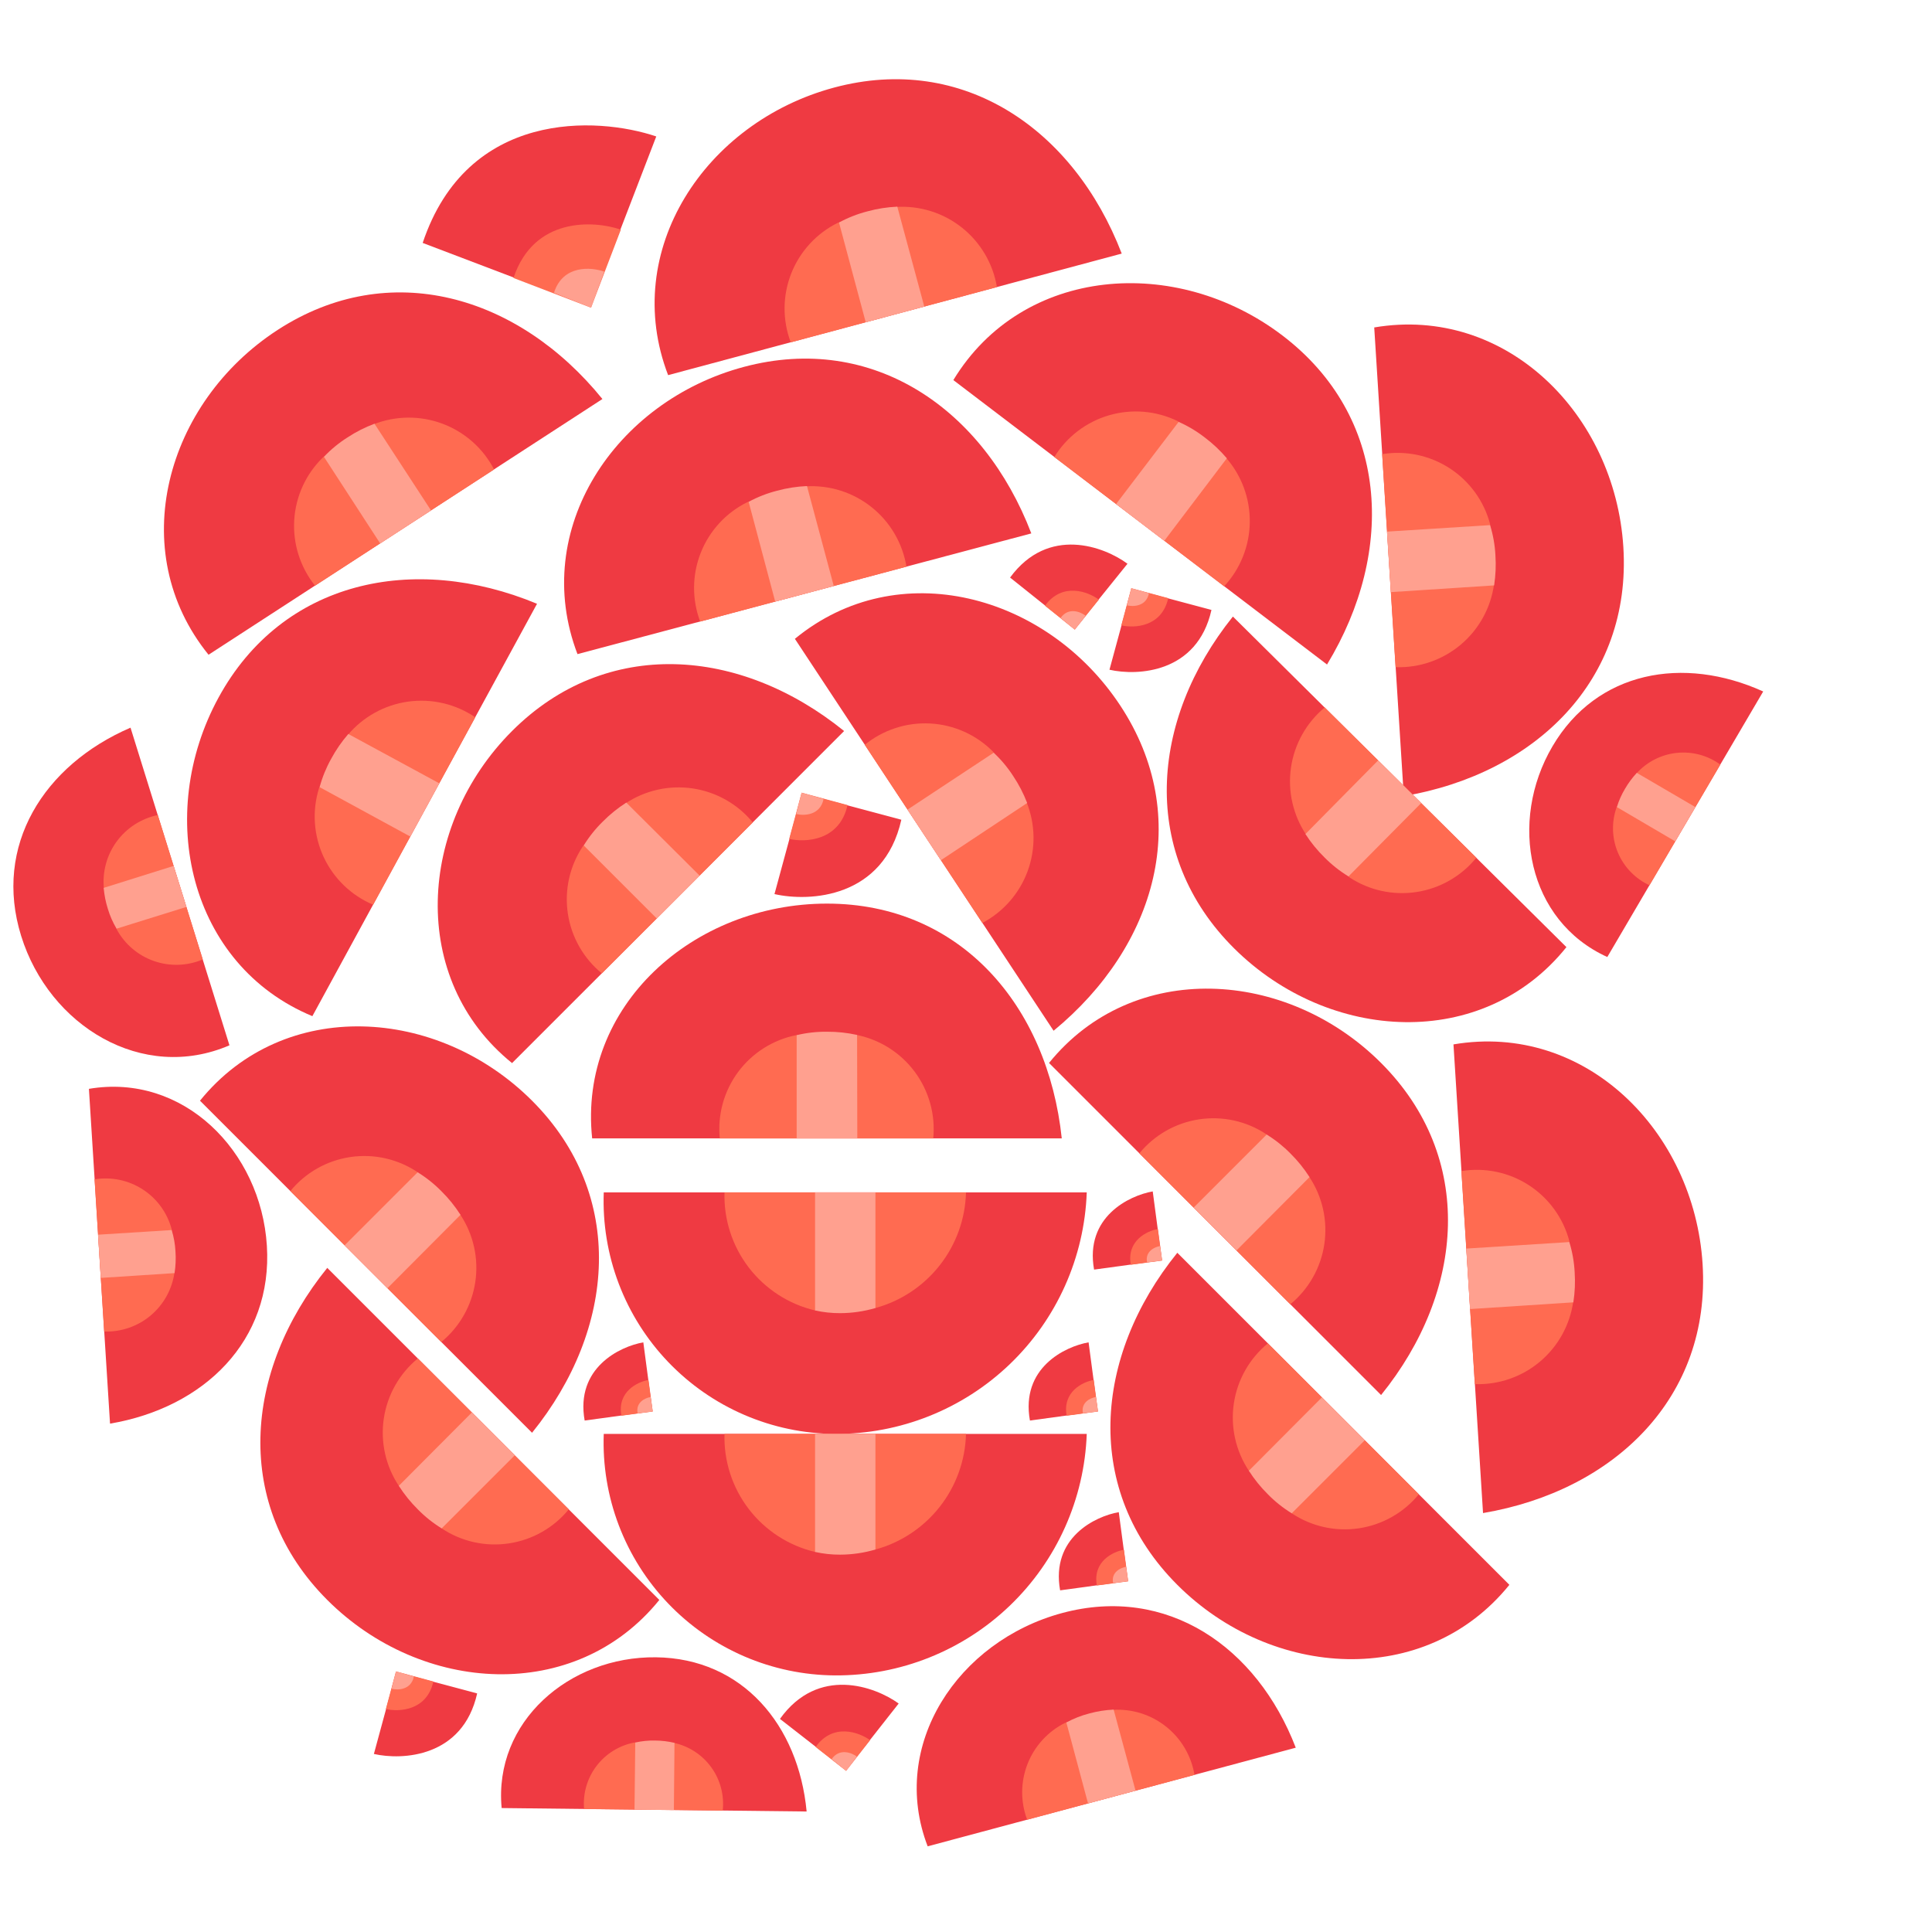<svg width="512" height="512" viewBox="0 0 512 512" fill="none" xmlns="http://www.w3.org/2000/svg">
<g clip-path="url(#clip0)">
<path d="M312 420C336.992 444.992 377.752 447.504 400 420L312 332C289.752 359.504 287.008 395.008 312 420Z" fill="#EF3A42"/>
<path d="M86.73 424C111.722 448.992 152.482 451.504 174.73 424L86.73 336C64.482 363.504 61.738 399.008 86.73 424Z" fill="#EF3A42"/>
<path d="M141 291.697C116.008 266.705 75.248 264.193 53 291.697L141 379.697C163.248 352.193 165.992 316.689 141 291.697Z" fill="#EF3A42"/>
<path d="M366 281.697C341.008 256.705 300.248 254.193 278 281.697L366 369.697C388.248 342.193 390.992 306.689 366 281.697Z" fill="#EF3A42"/>
<path d="M135.697 193.73C110.705 218.722 108.193 259.482 135.697 281.73L223.697 193.73C196.193 171.482 160.689 168.738 135.697 193.73Z" fill="#EF3A42"/>
<path d="M296.864 186.949C277.394 157.452 237.966 146.814 210.653 169.296L279.211 273.16C306.524 250.678 316.335 216.447 296.864 186.949Z" fill="#EF3A42"/>
<path d="M327.121 251.39C352.223 276.271 392.994 278.602 415.12 250.999L326.73 163.391C304.604 190.994 302.018 226.509 327.121 251.39Z" fill="#EF3A42"/>
<path d="M451.204 334.962C448.979 299.688 420.062 270.853 385.185 276.776L393.019 400.98C427.895 395.057 453.429 370.236 451.204 334.962Z" fill="#EF3A42"/>
<path d="M430.204 144.962C427.979 109.688 399.062 80.853 364.185 86.777L372.019 210.981C406.895 205.057 432.429 180.236 430.204 144.962Z" fill="#EF3A42"/>
<path d="M57.906 184.882C40.998 215.919 50.11 255.727 82.781 269.293L142.317 160.007C109.646 146.441 74.814 153.845 57.906 184.882Z" fill="#EF3A42"/>
<path d="M197.18 97.218C163.023 106.303 140.405 140.305 153.04 173.348L273.309 141.357C260.674 108.315 231.336 88.133 197.18 97.218Z" fill="#EF3A42"/>
<path d="M330.96 389.76C327.469 384.508 326.052 378.147 326.983 371.91C327.914 365.673 331.128 360.003 336 356L376 396C372.014 400.871 366.358 404.085 360.132 405.017C353.907 405.948 347.558 404.531 342.32 401.04L330.96 389.76Z" fill="#FF6B51"/>
<path d="M105.69 393.76C102.199 388.508 100.782 382.147 101.713 375.91C102.644 369.673 105.857 364.003 110.73 360L150.73 400C146.743 404.871 141.087 408.085 134.862 409.017C128.637 409.948 122.288 408.531 117.05 405.04L105.69 393.76Z" fill="#FF6B51"/>
<path d="M121.981 321.889C125.472 327.141 126.889 333.501 125.958 339.739C125.027 345.976 121.814 351.645 116.941 355.649L76.941 315.649C80.928 310.777 86.584 307.563 92.809 306.632C99.034 305.7 105.383 307.118 110.621 310.609L121.981 321.889Z" fill="#FF6B51"/>
<path d="M346.981 311.889C350.472 317.141 351.889 323.501 350.958 329.739C350.027 335.976 346.814 341.645 341.941 345.649L301.941 305.649C305.928 300.777 311.584 297.563 317.809 296.632C324.034 295.7 330.383 297.118 335.621 300.609L346.981 311.889Z" fill="#FF6B51"/>
<path d="M165.741 212.921C170.992 209.43 177.353 208.013 183.59 208.944C189.828 209.876 195.497 213.089 199.501 217.961L159.501 257.961C154.629 253.975 151.415 248.319 150.484 242.094C149.552 235.868 150.97 229.519 154.461 224.281L165.741 212.921Z" fill="#FF6B51"/>
<path d="M272.036 212.532C274.402 218.378 274.515 224.893 272.351 230.817C270.188 236.741 265.903 241.65 260.326 244.595L229.163 197.384C234.046 193.411 240.232 191.397 246.517 191.733C252.803 192.069 258.739 194.732 263.17 199.203L272.036 212.532Z" fill="#FF6B51"/>
<path d="M346.179 221.262C342.664 216.025 341.219 209.671 342.122 203.43C343.026 197.188 346.214 191.505 351.068 187.48L391.246 227.302C387.281 232.191 381.639 235.43 375.418 236.389C369.197 237.348 362.842 235.959 357.589 232.491L346.179 221.262Z" fill="#FF6B51"/>
<path d="M416.942 344.811C416.088 351.06 412.945 356.768 408.123 360.832C403.3 364.896 397.141 367.024 390.839 366.806L387.278 310.35C393.489 309.331 399.858 310.659 405.144 314.077C410.43 317.494 414.256 322.756 415.877 328.838L416.942 344.811Z" fill="#FF6B51"/>
<path d="M395.942 154.812C395.088 161.06 391.945 166.769 387.123 170.833C382.3 174.896 376.141 177.025 369.839 176.807L366.278 120.35C372.49 119.332 378.858 120.66 384.144 124.077C389.43 127.495 393.256 132.756 394.878 138.838L395.942 154.812Z" fill="#FF6B51"/>
<path d="M92.149 194.798C96.2 189.965 101.9 186.808 108.146 185.938C114.392 185.068 120.739 186.548 125.957 190.09L98.895 239.765C93.095 237.318 88.413 232.802 85.76 227.094C83.107 221.386 82.672 214.895 84.54 208.884L92.149 194.798Z" fill="#FF6B51"/>
<path d="M213.544 128.89C219.839 128.505 226.052 130.469 230.981 134.403C235.91 138.337 239.203 143.961 240.222 150.184L185.555 164.725C183.34 158.833 183.396 152.328 185.713 146.475C188.03 140.622 192.441 135.84 198.088 133.06L213.544 128.89Z" fill="#FF6B51"/>
<path d="M361.68 381.68L342.32 401.04C340.015 399.625 337.892 397.933 336 396C334.093 394.114 332.402 392.021 330.96 389.76L350.32 370.32L361.68 381.68Z" fill="#FFA08F"/>
<path d="M136.41 385.68L117.05 405.04C114.744 403.625 112.622 401.933 110.73 400C108.822 398.114 107.132 396.021 105.69 393.76L125.05 374.32L136.41 385.68Z" fill="#FFA08F"/>
<path d="M91.318 330.026L110.678 310.666C112.983 312.08 115.106 313.773 116.998 315.706C118.906 317.591 120.596 319.685 122.038 321.946L102.678 341.386L91.318 330.026Z" fill="#FFA08F"/>
<path d="M316.318 320.026L335.678 300.666C337.984 302.081 340.106 303.773 341.998 305.706C343.906 307.592 345.596 309.685 347.038 311.946L327.678 331.386L316.318 320.026Z" fill="#FFA08F"/>
<path d="M174.054 243.418L154.694 224.058C156.108 221.753 157.801 219.63 159.734 217.738C161.619 215.83 163.712 214.14 165.974 212.698L185.414 232.058L174.054 243.418Z" fill="#FFA08F"/>
<path d="M240.491 214.559L263.341 199.476C265.316 201.324 267.056 203.408 268.522 205.681C270.013 207.911 271.249 210.301 272.208 212.806L249.341 227.967L240.491 214.559Z" fill="#FFA08F"/>
<path d="M376.638 212.813L357.364 232.259C355.053 230.854 352.922 229.171 351.022 227.247C349.106 225.37 347.406 223.284 345.954 221.029L365.228 201.503L376.638 212.813Z" fill="#FFA08F"/>
<path d="M388.566 330.884L415.89 329.16C416.685 331.746 417.158 334.419 417.299 337.12C417.484 339.796 417.368 342.484 416.955 345.134L389.577 346.917L388.566 330.884Z" fill="#FFA08F"/>
<path d="M367.566 140.884L394.89 139.161C395.685 141.746 396.158 144.42 396.299 147.121C396.484 149.797 396.368 152.485 395.955 155.135L368.577 156.918L367.566 140.884Z" fill="#FFA08F"/>
<path d="M108.744 221.701L84.701 208.604C85.406 205.992 86.429 203.478 87.749 201.117C89.018 198.754 90.548 196.541 92.309 194.518L116.429 207.594L108.744 221.701Z" fill="#FFA08F"/>
<path d="M205.44 159.443L198.402 132.984C200.782 131.699 203.311 130.712 205.932 130.045C208.52 129.34 211.178 128.927 213.858 128.814L220.965 155.314L205.44 159.443Z" fill="#FFA08F"/>
<path d="M221.256 379.999C238.518 380.1 255.14 373.475 267.6 361.527C280.059 349.58 287.376 333.25 288 315.999H160C159.695 324.255 161.05 332.489 163.985 340.211C166.921 347.934 171.377 354.989 177.09 360.957C182.802 366.926 189.655 371.686 197.242 374.957C204.828 378.228 212.994 379.943 221.256 379.999V379.999Z" fill="#EF3A42"/>
<path d="M216 347.279C209.01 345.625 202.806 341.609 198.433 335.911C194.061 330.212 191.789 323.179 192 315.999H256C255.819 323.006 253.387 329.769 249.065 335.287C244.743 340.805 238.76 344.785 232 346.639L216 347.279Z" fill="#FF6B51"/>
<path d="M232 315.999V346.639C228.96 347.533 225.809 347.991 222.64 347.999C220.407 348.011 218.179 347.769 216 347.279V315.999H232Z" fill="#FFA08F"/>
<path d="M221.256 444C238.518 444.101 255.14 437.475 267.6 425.528C280.059 413.58 287.376 397.251 288 380H160C159.695 388.256 161.05 396.489 163.985 404.212C166.921 411.934 171.377 418.989 177.09 424.958C182.802 430.926 189.655 435.687 197.242 438.958C204.828 442.229 212.994 443.943 221.256 444V444Z" fill="#EF3A42"/>
<path d="M216 411.28C209.01 409.625 202.806 405.61 198.433 399.911C194.061 394.212 191.789 387.18 192 380H256C255.819 387.007 253.387 393.769 249.065 399.287C244.743 404.805 238.76 408.786 232 410.64L216 411.28Z" fill="#FF6B51"/>
<path d="M232 380V410.64C228.96 411.533 225.809 411.991 222.64 412C220.407 412.011 218.179 411.77 216 411.28V380H232Z" fill="#FFA08F"/>
<path d="M70.724 330.12C69.135 304.922 48.478 284.324 23.564 288.556L29.16 377.28C54.073 373.048 72.313 355.318 70.724 330.12Z" fill="#EF3A42"/>
<path d="M73.572 87.439C43.928 106.686 32.992 146.032 55.266 173.514L159.647 105.745C137.373 78.262 103.216 68.193 73.572 87.439Z" fill="#EF3A42"/>
<path d="M5.608 248.037C13.054 271.944 37.793 286.943 60.806 277.018L34.589 192.839C11.576 202.764 -1.838 224.13 5.608 248.037Z" fill="#EF3A42"/>
<path d="M411.426 197.778C399.693 217.763 404.829 244.041 425.954 253.618L467.265 183.25C446.14 173.674 423.158 177.794 411.426 197.778Z" fill="#EF3A42"/>
<path d="M221.059 23.203C186.919 32.35 164.364 66.393 177.058 99.413L297.269 67.204C284.574 34.185 255.199 14.056 221.059 23.203Z" fill="#EF3A42"/>
<path d="M281.548 427.452C253.845 434.875 235.541 462.5 245.842 489.294L343.39 463.158C333.089 436.363 309.252 420.029 281.548 427.452Z" fill="#EF3A42"/>
<path d="M173.812 439.198C150.858 438.938 130.788 456.277 132.943 479.151L213.766 480.067C211.611 457.192 196.766 439.458 173.812 439.198Z" fill="#EF3A42"/>
<path d="M46.249 337.156C45.639 341.619 43.394 345.698 39.949 348.6C36.504 351.503 32.105 353.024 27.602 352.868L25.059 312.539C29.496 311.811 34.045 312.76 37.822 315.201C41.598 317.642 44.331 321.401 45.489 325.745L46.249 337.156Z" fill="#FF6B51"/>
<path d="M98.966 112.461C104.829 110.139 111.346 110.076 117.253 112.284C123.16 114.492 128.037 118.814 130.939 124.413L83.493 155.217C79.558 150.305 77.591 144.104 77.974 137.821C78.358 131.538 81.065 125.623 85.57 121.226L98.966 112.461Z" fill="#FF6B51"/>
<path d="M27.54 235.513C27.08 231.069 28.286 226.612 30.924 223.007C33.562 219.401 37.445 216.903 41.82 215.996L53.737 254.26C49.632 256.002 45.026 256.156 40.814 254.69C36.602 253.224 33.087 250.244 30.951 246.329L27.54 235.513Z" fill="#FF6B51"/>
<path d="M433.658 204.996C436.414 201.914 440.216 199.965 444.328 199.526C448.439 199.087 452.567 200.19 455.912 202.621L437.134 234.606C433.385 232.881 430.412 229.822 428.793 226.026C427.174 222.23 427.025 217.967 428.376 214.067L433.658 204.996Z" fill="#FF6B51"/>
<path d="M237.481 54.846C243.775 54.449 249.992 56.402 254.928 60.327C259.864 64.252 263.167 69.869 264.198 76.091L209.557 90.731C207.331 84.843 207.376 78.338 209.682 72.481C211.988 66.624 216.39 61.834 222.033 59.043L237.481 54.846Z" fill="#FF6B51"/>
<path d="M294.874 453.129C299.982 452.807 305.027 454.392 309.032 457.577C313.037 460.762 315.718 465.32 316.554 470.369L272.214 482.249C270.408 477.471 270.445 472.192 272.316 467.439C274.187 462.686 277.759 458.8 282.338 456.535L294.874 453.129Z" fill="#FF6B51"/>
<path d="M178.539 461.864C182.545 462.718 186.091 465.029 188.491 468.348C190.89 471.667 191.972 475.759 191.526 479.831L154.789 479.415C154.428 475.343 155.596 471.282 158.064 468.023C160.532 464.764 164.125 462.539 168.142 461.783L178.539 461.864Z" fill="#FF6B51"/>
<path d="M25.979 327.207L45.498 325.976C46.066 327.823 46.404 329.733 46.505 331.662C46.636 333.573 46.554 335.494 46.258 337.387L26.701 338.661L25.979 327.207Z" fill="#FFA08F"/>
<path d="M100.754 144.02L85.844 121.056C87.707 119.095 89.805 117.371 92.089 115.923C94.33 114.449 96.729 113.231 99.241 112.291L114.228 135.271L100.754 144.02Z" fill="#FFA08F"/>
<path d="M49.407 240.342L30.888 246.109C29.908 244.463 29.134 242.702 28.584 240.867C28.008 239.056 27.637 237.186 27.477 235.293L46.023 229.475L49.407 240.342Z" fill="#FFA08F"/>
<path d="M443.968 222.975L428.487 213.887C429.004 212.19 429.728 210.564 430.642 209.044C431.523 207.523 432.572 206.104 433.769 204.816L449.301 213.891L443.968 222.975Z" fill="#FFA08F"/>
<path d="M229.432 85.413L222.346 58.967C224.724 57.678 227.251 56.686 229.871 56.014C232.458 55.304 235.116 54.887 237.795 54.769L244.95 81.256L229.432 85.413Z" fill="#FFA08F"/>
<path d="M288.343 477.934L282.593 456.473C284.522 455.427 286.573 454.622 288.699 454.077C290.798 453.501 292.955 453.162 295.129 453.067L300.935 474.56L288.343 477.934Z" fill="#FFA08F"/>
<path d="M168.15 479.571L168.352 461.79C170.065 461.4 171.819 461.222 173.575 461.261C175.317 461.271 177.053 461.475 178.749 461.871L178.584 479.689L168.15 479.571Z" fill="#FFA08F"/>
<path d="M339.849 88.901C311.725 67.495 270.997 70.483 252.647 100.727L351.675 176.103C370.025 145.859 367.973 110.308 339.849 88.901Z" fill="#EF3A42"/>
<path d="M324.869 121.251C329.034 125.986 331.293 132.099 331.208 138.405C331.124 144.71 328.702 150.76 324.411 155.382L279.399 121.121C282.694 115.758 287.867 111.813 293.911 110.053C299.954 108.293 306.436 108.845 312.096 111.6L324.869 121.251Z" fill="#FF6B51"/>
<path d="M295.766 133.588L312.348 111.802C314.823 112.893 317.154 114.285 319.288 115.947C321.432 117.558 323.388 119.405 325.121 121.453L308.549 143.318L295.766 133.588Z" fill="#FFA08F"/>
<path d="M219.153 239.465C183.809 239.465 153.211 266.51 156.928 301.69L281.379 301.69C277.662 266.51 254.497 239.465 219.153 239.465Z" fill="#EF3A42"/>
<path d="M227.01 274.266C233.192 275.511 238.692 279.007 242.444 284.076C246.196 289.144 247.933 295.425 247.318 301.702H190.75C190.124 295.438 191.851 289.166 195.594 284.106C199.337 279.045 204.829 275.558 211.001 274.323L227.01 274.266Z" fill="#FF6B51"/>
<path d="M211.129 301.703L211.129 274.324C213.759 273.694 216.457 273.39 219.161 273.419C221.844 273.403 224.519 273.687 227.138 274.267L227.194 301.703H211.129Z" fill="#FFA08F"/>
<path d="M156.534 81.307L112.016 64.377C123.833 29.04 158.207 30.843 173.917 36.162L156.534 81.307Z" fill="#EF3A42"/>
<path d="M156.629 81.547L136.08 73.67C141.442 57.471 157.283 58.379 164.533 60.857L156.629 81.547Z" fill="#FF6B51"/>
<path d="M156.641 81.531L146.805 77.61C149.15 70.128 156.669 70.743 160.135 71.987L156.641 81.531Z" fill="#FFA08F"/>
<path d="M284.818 166.75L267.679 153.059C277.835 139.226 292.655 144.856 298.795 149.399L284.818 166.75Z" fill="#EF3A42"/>
<path d="M284.826 166.868L276.923 160.522C281.555 154.173 288.374 156.8 291.204 158.908L284.826 166.868Z" fill="#FF6B51"/>
<path d="M284.833 166.863L281.072 163.759C283.154 160.808 286.364 162.136 287.709 163.169L284.833 166.863Z" fill="#FFA08F"/>
<path d="M299.857 155.983L321.05 161.642C317.301 178.388 301.468 179.182 294.02 177.485L299.857 155.983Z" fill="#EF3A42"/>
<path d="M299.802 155.878L309.587 158.518C307.894 166.192 300.594 166.523 297.155 165.729L299.802 155.878Z" fill="#FF6B51"/>
<path d="M299.797 155.886L304.488 157.218C303.766 160.757 300.292 160.829 298.646 160.423L299.797 155.886Z" fill="#FFA08F"/>
<path d="M212.503 210.198L238.864 217.236C234.201 238.066 214.508 239.053 205.244 236.942L212.503 210.198Z" fill="#EF3A42"/>
<path d="M212.435 210.067L224.607 213.351C222.5 222.896 213.42 223.308 209.144 222.32L212.435 210.067Z" fill="#FF6B51"/>
<path d="M212.429 210.077L218.264 211.734C217.366 216.136 213.046 216.226 210.997 215.72L212.429 210.077Z" fill="#FFA08F"/>
<path d="M104.992 443.046L126.451 448.775C122.656 465.731 106.624 466.534 99.083 464.817L104.992 443.046Z" fill="#EF3A42"/>
<path d="M104.937 442.939L114.845 445.612C113.13 453.383 105.739 453.717 102.257 452.913L104.937 442.939Z" fill="#FF6B51"/>
<path d="M104.932 442.947L109.682 444.296C108.951 447.879 105.434 447.952 103.766 447.541L104.932 442.947Z" fill="#FFA08F"/>
<path d="M224.215 469.182L206.698 455.526C216.815 441.4 231.887 446.921 238.158 451.448L224.215 469.182Z" fill="#EF3A42"/>
<path d="M224.225 469.302L216.147 462.971C220.761 456.487 227.696 459.066 230.587 461.166L224.225 469.302Z" fill="#FF6B51"/>
<path d="M224.232 469.296L220.387 466.199C222.459 463.186 225.725 464.493 227.099 465.522L224.232 469.296Z" fill="#FFA08F"/>
<path d="M298.91 418.998L280.94 421.459C278.444 407.491 290.264 401.824 296.486 400.736L298.91 418.998Z" fill="#EF3A42"/>
<path d="M298.985 419.061L290.679 420.176C289.517 413.783 294.978 411.197 297.853 410.703L298.985 419.061Z" fill="#FF6B51"/>
<path d="M298.986 419.053L294.983 419.537C294.402 416.608 297.028 415.442 298.414 415.225L298.986 419.053Z" fill="#FFA08F"/>
<path d="M172.91 373.998L154.94 376.459C152.444 362.491 164.264 356.824 170.486 355.736L172.91 373.998Z" fill="#EF3A42"/>
<path d="M172.985 374.061L164.679 375.176C163.517 368.783 168.978 366.197 171.853 365.703L172.985 374.061Z" fill="#FF6B51"/>
<path d="M172.986 374.053L168.983 374.537C168.402 371.608 171.028 370.442 172.414 370.225L172.986 374.053Z" fill="#FFA08F"/>
<path d="M290.91 373.998L272.94 376.459C270.444 362.491 282.264 356.824 288.486 355.736L290.91 373.998Z" fill="#EF3A42"/>
<path d="M290.985 374.061L282.679 375.176C281.517 368.783 286.978 366.197 289.853 365.703L290.985 374.061Z" fill="#FF6B51"/>
<path d="M290.986 374.053L286.983 374.537C286.402 371.608 289.028 370.442 290.414 370.225L290.986 374.053Z" fill="#FFA08F"/>
<path d="M307.91 333.998L289.94 336.459C287.444 322.491 299.264 316.824 305.486 315.736L307.91 333.998Z" fill="#EF3A42"/>
<path d="M307.985 334.061L299.679 335.176C298.517 328.783 303.978 326.197 306.853 325.703L307.985 334.061Z" fill="#FF6B51"/>
<path d="M307.986 334.053L303.983 334.537C303.402 331.608 306.028 330.442 307.414 330.225L307.986 334.053Z" fill="#FFA08F"/>
</g>
<defs>
<clipPath id="clip0">
<rect width="512" height="512" fill="white"/>
</clipPath>
</defs>
</svg>
